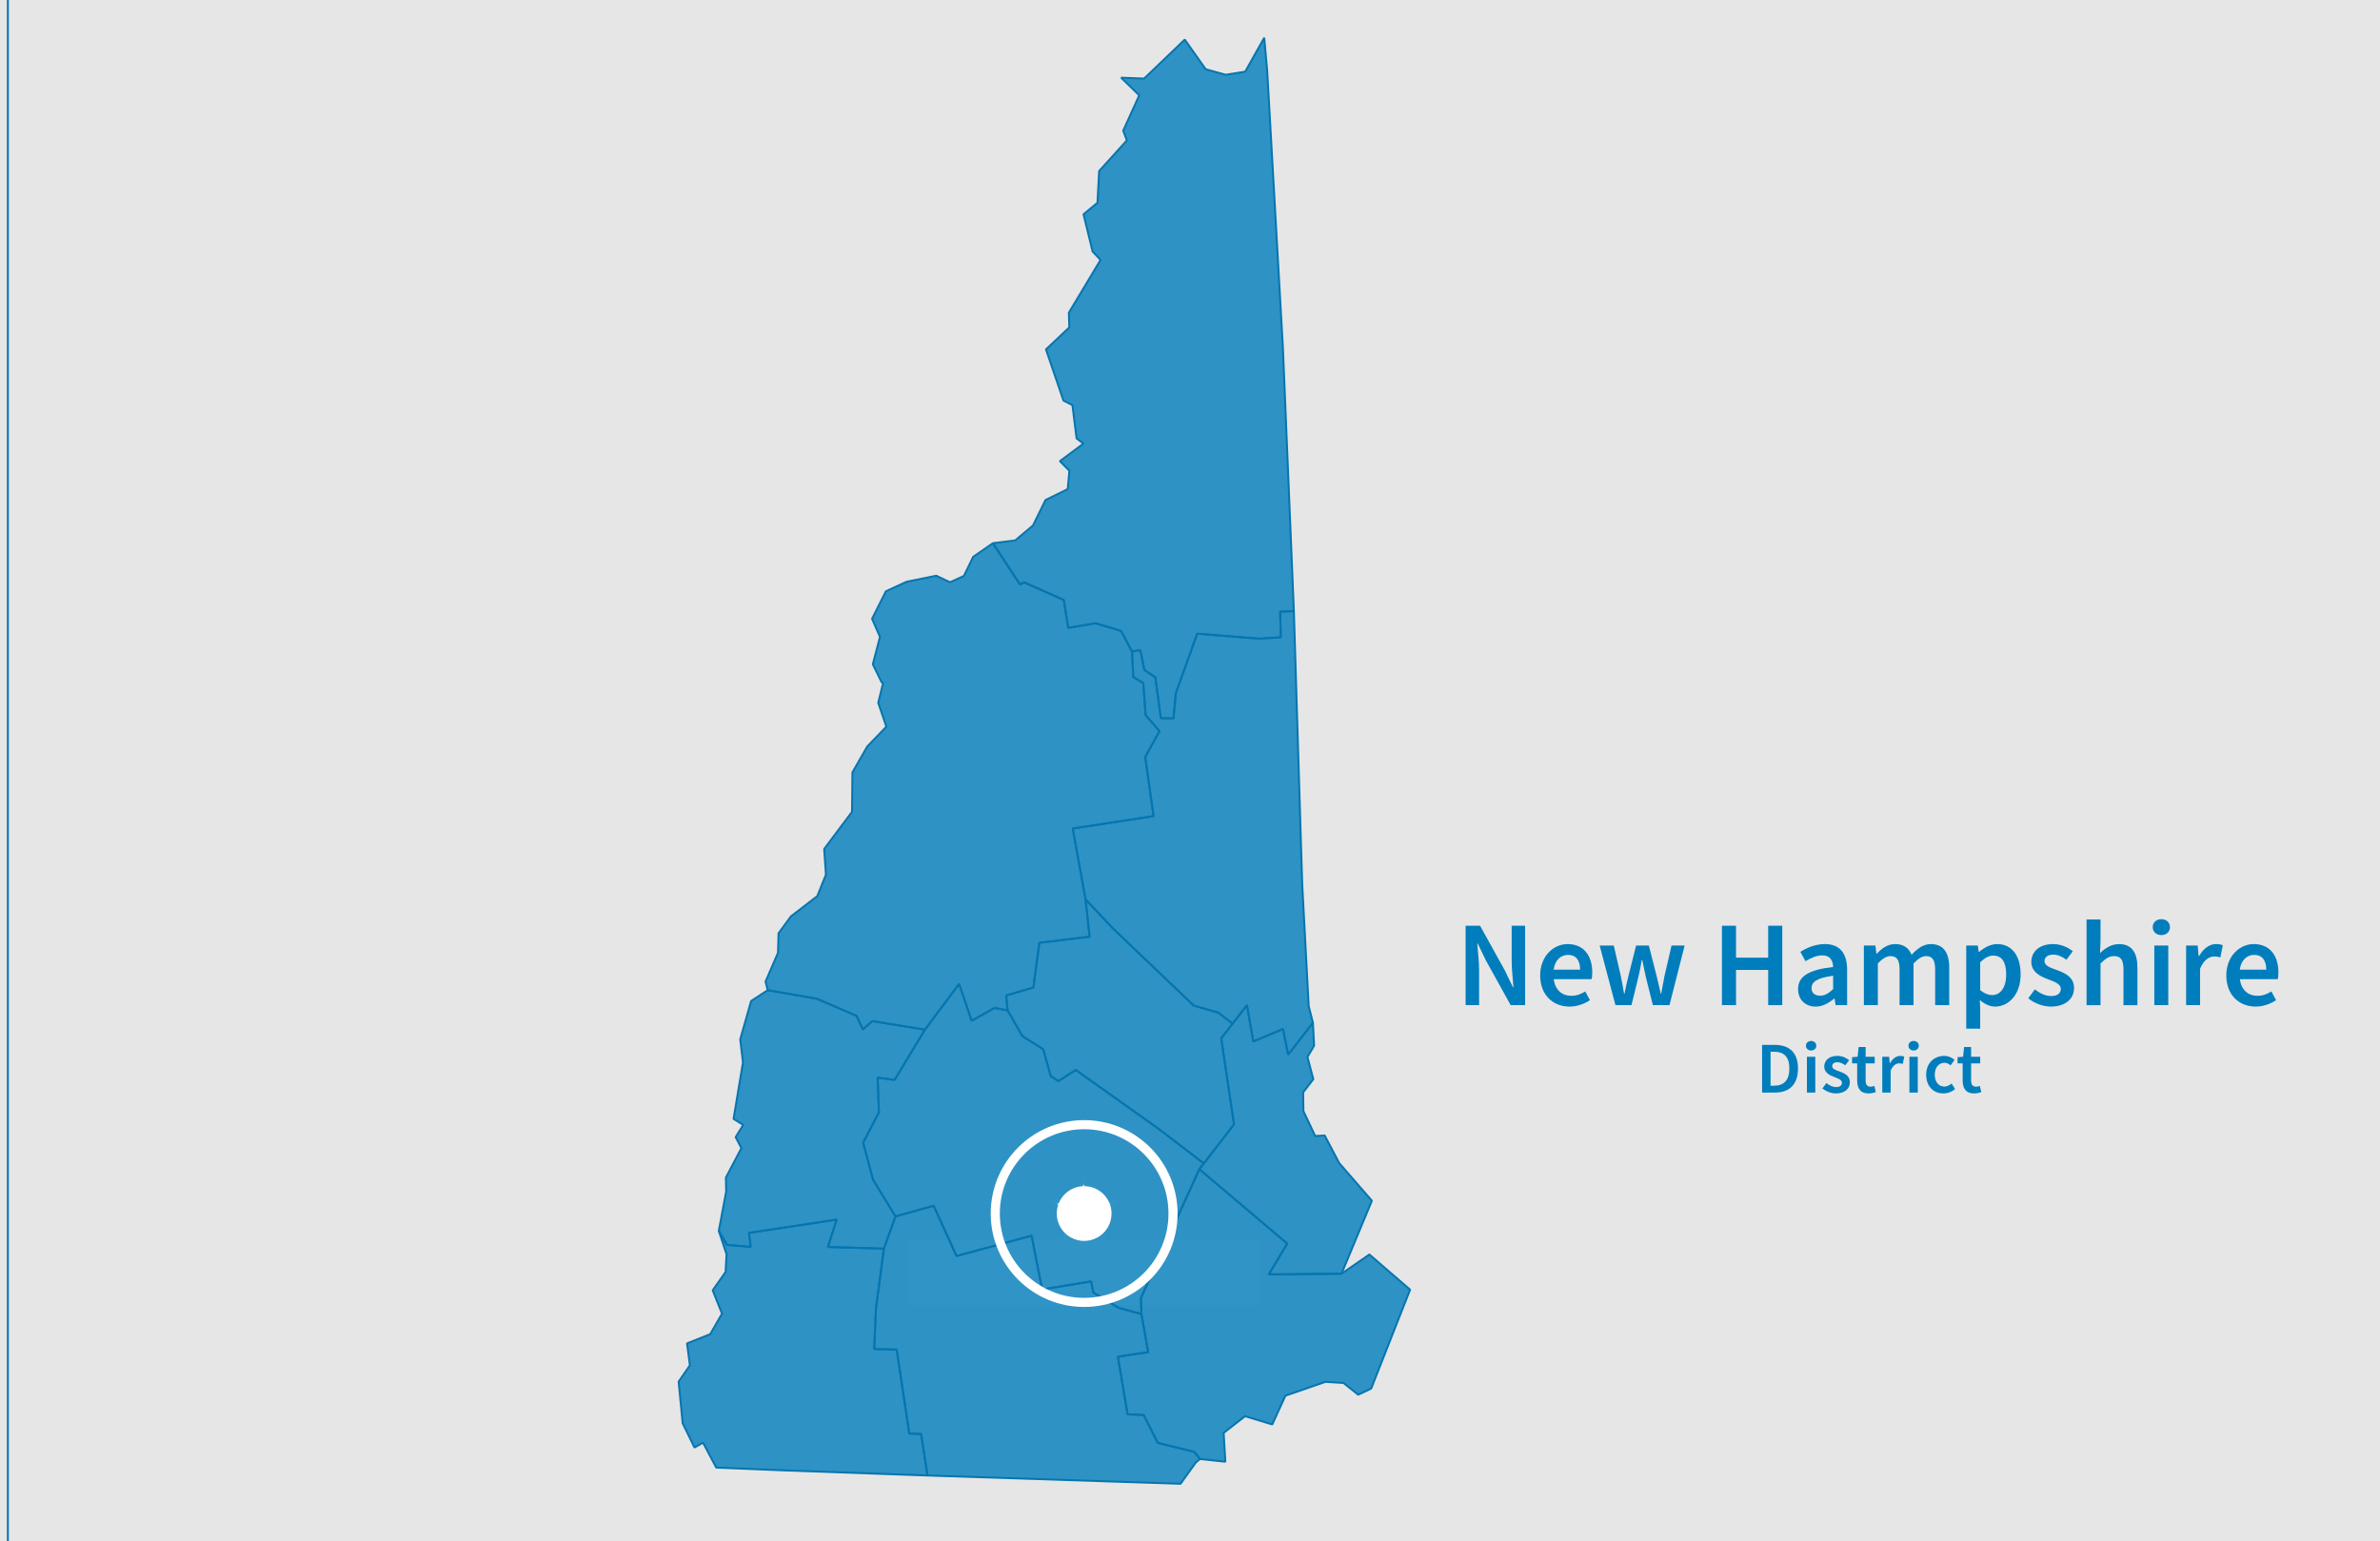 <?xml version="1.0" encoding="UTF-8" standalone="no"?>
<!-- Generator: Adobe Illustrator 25.4.1, SVG Export Plug-In . SVG Version: 6.00 Build 0)  -->

<svg
   version="1.1"
   id="Layer_1"
   x="0px"
   y="0px"
   viewBox="0 0 784.06 507.87"
   style="enable-background:new 0 0 784.06 507.87;"
   xml:space="preserve"
   sodipodi:docname="SBA_DOMap_NH2.svg"
   inkscape:version="1.2 (dc2aedaf03, 2022-05-15)"
   xmlns:inkscape="http://www.inkscape.org/namespaces/inkscape"
   xmlns:sodipodi="http://sodipodi.sourceforge.net/DTD/sodipodi-0.dtd"
   xmlns="http://www.w3.org/2000/svg"
   xmlns:svg="http://www.w3.org/2000/svg"><defs
   id="defs231">
	
	
	
	
	
	
	
	
	
	
	
	
	
	
	
	
	
	
	
	
</defs><sodipodi:namedview
   id="namedview229"
   pagecolor="#ffffff"
   bordercolor="#000000"
   borderopacity="0.25"
   inkscape:showpageshadow="2"
   inkscape:pageopacity="0.0"
   inkscape:pagecheckerboard="0"
   inkscape:deskcolor="#d1d1d1"
   showgrid="false"
   inkscape:zoom="1.4846319"
   inkscape:cx="274.47881"
   inkscape:cy="307.82041"
   inkscape:window-width="1920"
   inkscape:window-height="986"
   inkscape:window-x="-11"
   inkscape:window-y="-11"
   inkscape:window-maximized="1"
   inkscape:current-layer="Layer_1" />
<style
   type="text/css"
   id="style121">
	.st0{fill:#E6E6E6;}
	.st1{fill:none;stroke:#F0F0F0;stroke-width:2.54;stroke-miterlimit:10;}
	.st2{fill:#F0F0F0;}
	.st3{opacity:0.8;fill:#007DBC;enable-background:new    ;}
	.st4{fill:none;stroke:#0675AF;stroke-width:0.64;stroke-linejoin:bevel;}
	.st5{fill-rule:evenodd;clip-rule:evenodd;fill:#FFFFFF;}
	.st6{fill:none;}
	.st7{fill:none;stroke:#0675AF;stroke-width:0.64;stroke-linecap:square;stroke-linejoin:bevel;}
	.st8{fill:none;stroke:#FFFFFF;stroke-width:3;stroke-miterlimit:10;}
	.st9{fill:#FFFFFF;}
	.st10{fill:#007DBC;}
</style>
<g
   id="Layer_1_00000080893229579309335260000001130215238082965656_">
	<rect
   x="-11.18"
   y="-11.39"
   class="st0"
   width="804.92"
   height="529.99"
   id="rect123" />
</g>
<g
   id="Layer_2_00000024688578414253896740000016666359274037035428_">
	<polygon
   class="st1"
   points="356.97,390.16 354.87,396.59 348.12,396.59 353.58,400.56 351.5,406.99 356.97,403.02 362.43,406.99    360.34,400.56 365.82,396.59 359.05,396.59  "
   id="polygon126" />
	<rect
   x="299.27"
   y="408.53"
   class="st2"
   width="115.62"
   height="21.6"
   id="rect128" />
	<polygon
   class="st3"
   points="236.8,405.58 239.5,410.2 247.31,410.85 246.75,406.24 275.64,401.87 272.75,410.87 291.19,411.45    295.01,400.8 287.6,388.71 284.37,376.51 289.56,366.52 289.13,355.09 294.71,355.83 304.71,339.28 287.36,336.45 284.25,339.19    282.2,334.73 269.06,329.06 252.9,326.26 247.44,329.84 243.86,342.47 244.76,350.07 241.66,368.68 244.84,370.65 242.35,374.66    244.24,378.31 239.14,388 239.22,392.62  "
   id="polygon130" />
	<polygon
   class="st4"
   points="236.8,405.58 239.5,410.2 247.31,410.85 246.75,406.24 275.63,401.87 272.75,410.87 291.19,411.44    295.01,400.8 287.6,388.7 284.37,376.5 289.56,366.51 289.13,355.09 294.71,355.83 304.71,339.28 287.35,336.45 284.25,339.19    282.2,334.73 269.05,329.06 252.9,326.26 247.44,329.84 243.86,342.47 244.76,350.07 241.66,368.68 244.84,370.65 242.35,374.67    244.24,378.31 239.14,388 239.22,392.62  "
   id="polygon132" />
	<polygon
   class="st3"
   points="395.09,385.24 424.06,409.77 417.98,419.92 441.94,419.69 451.95,395.65 441.19,383.24 436.41,374.14    433.28,374.32 429.4,366.14 429.3,359.94 432.66,355.59 430.72,348.3 432.93,344.53 432.53,337 424.36,347.5 422.67,339.05    412.88,343.18 410.79,331.2 402.32,342.14 406.53,370.49  "
   id="polygon134" />
	<polygon
   class="st4"
   points="395.09,385.24 424.06,409.77 417.97,419.92 441.94,419.69 451.95,395.65 441.19,383.24 436.4,374.14    433.28,374.32 429.4,366.13 429.3,359.93 432.66,355.59 430.72,348.3 432.92,344.54 432.53,336.99 424.36,347.5 422.67,339.05    412.88,343.17 410.79,331.19 402.31,342.14 406.53,370.49  "
   id="polygon136" />
	<polygon
   class="st3"
   points="376.03,432.99 378.25,445.52 368.28,447.05 371.46,466.01 376.79,466.28 381.42,475.45 393.42,478.38    395.31,480.75 403.68,481.64 403.12,472.14 410.16,466.64 419.13,469.34 423.47,459.89 436.66,455.31 442.59,455.69 447.45,459.56    451.72,457.52 464.55,424.96 451.13,413.35 441.94,419.69 417.98,419.92 424.06,409.77 395.09,385.24 375.85,427.71  "
   id="polygon138" />
	<polygon
   class="st4"
   points="376.03,432.99 378.25,445.52 368.28,447.05 371.46,466.01 376.79,466.28 381.42,475.45 393.42,478.38    395.31,480.74 403.68,481.64 403.12,472.14 410.16,466.64 419.13,469.35 423.46,459.88 436.65,455.32 442.59,455.69 447.45,459.56    451.72,457.52 464.54,424.95 451.13,413.35 441.94,419.69 417.97,419.92 424.06,409.77 395.09,385.24 375.85,427.7  "
   id="polygon140" />
	<polygon
   class="st3"
   points="376.03,432.99 375.85,427.71 395.09,385.24 396.59,383.35 381.6,371.88 354.39,352.54 348.69,356.23    346.18,354.6 343.66,345.75 336.81,341.4 331.95,332.92 327.62,332.12 320.11,336.35 315.97,324.19 304.71,339.28 294.71,355.83    289.13,355.09 289.56,366.52 284.37,376.51 287.6,388.71 295.01,400.8 307.59,397.31 315.11,413.86 339.84,407.16 343.32,424.87    359.45,422.22 360.21,425.93 368.54,430.94  "
   id="polygon142" />
	<polygon
   class="st4"
   points="376.03,432.99 375.85,427.7 395.09,385.24 396.59,383.35 381.6,371.88 354.39,352.54 348.69,356.23    346.18,354.6 343.66,345.74 336.81,341.4 331.95,332.92 327.62,332.12 320.1,336.35 315.96,324.19 304.71,339.28 294.71,355.83    289.13,355.09 289.56,366.51 284.37,376.5 287.6,388.7 295.01,400.8 307.58,397.31 315.11,413.86 339.84,407.16 343.32,424.87    359.45,422.22 360.21,425.93 368.54,430.94  "
   id="polygon144" />
	<polygon
   class="st3"
   points="305.55,486.18 388.92,488.9 393.93,481.91 395.31,480.75 393.42,478.38 381.42,475.45 376.79,466.28    371.46,466.01 368.28,447.05 378.25,445.52 376.03,432.99 368.54,430.94 360.21,425.93 359.45,422.22 343.32,424.87 339.84,407.16    315.11,413.86 307.59,397.31 295.01,400.8 291.19,411.45 288.56,431.21 288,444.52 295.39,444.68 299.56,472.37 303.45,472.51  "
   id="polygon146" />
	<polygon
   class="st4"
   points="305.55,486.18 388.92,488.9 393.93,481.91 395.31,480.74 393.42,478.38 381.42,475.45 376.79,466.28    371.46,466.01 368.28,447.05 378.25,445.52 376.03,432.99 368.54,430.94 360.21,425.93 359.45,422.22 343.32,424.87 339.84,407.16    315.11,413.86 307.58,397.31 295.01,400.8 291.19,411.44 288.56,431.21 288,444.52 295.39,444.68 299.56,472.37 303.45,472.51  "
   id="polygon148" />
	<polygon
   class="st3"
   points="252.9,326.26 269.06,329.06 282.2,334.73 284.25,339.19 287.36,336.45 304.71,339.28 315.97,324.19    320.11,336.35 327.62,332.12 331.95,332.92 331.47,328.02 340.44,325.37 342.4,310.65 358.96,308.65 357.62,296.33 353.39,273    380.02,268.92 377.28,249.42 381.99,240.89 377.41,235.62 376.65,225.06 373.34,223.08 372.94,214.69 369.33,207.87 360.92,205.36    351.92,206.88 350.44,197.69 337.34,191.87 336.04,192.64 327.11,178.98 320.62,183.45 317.52,189.79 312.94,191.85 308.43,189.7    298.68,191.68 291.85,194.82 287.29,203.89 289.9,209.85 287.54,218.87 290.43,224.8 290.93,225.02 289.32,231.57 292,239.44    285.74,245.93 280.83,254.5 280.69,267.49 271.51,279.74 272.1,288.17 269.26,295.25 260.57,301.95 256.48,307.51 256.3,313.94    252.2,323.43  "
   id="polygon150" />
	<polygon
   class="st4"
   points="252.9,326.26 269.05,329.06 282.2,334.73 284.25,339.19 287.35,336.45 304.71,339.28 315.96,324.19    320.1,336.35 327.62,332.12 331.95,332.92 331.47,328.02 340.44,325.37 342.4,310.65 358.96,308.65 357.62,296.33 353.39,273    380.02,268.92 377.28,249.42 381.99,240.89 377.41,235.62 376.64,225.06 373.34,223.08 372.94,214.69 369.33,207.87 360.92,205.36    351.92,206.88 350.44,197.69 337.34,191.87 336.04,192.63 327.11,178.98 320.62,183.45 317.52,189.79 312.94,191.85 308.43,189.7    298.68,191.68 291.85,194.82 287.29,203.89 289.9,209.85 287.54,218.87 290.43,224.8 290.93,225.02 289.32,231.58 292,239.44    285.74,245.93 280.82,254.5 280.69,267.49 271.51,279.74 272.1,288.17 269.26,295.25 260.57,301.94 256.48,307.51 256.3,313.94    252.2,323.43  "
   id="polygon152" />
	<polygon
   class="st3"
   points="372.94,214.69 375.65,214.18 376.99,220.74 380.6,223.14 382.43,236.64 386.59,236.74 387.37,228.41    394.41,208.81 414.73,210.44 421.98,209.98 421.72,201.56 426.25,201.36 422.64,114.61 417.46,23.33 416.49,12.43 410.22,23.61    403.8,24.64 397.21,22.81 390.3,13.05 376.91,25.89 369.34,25.59 375.31,31.41 370.02,43.06 371.23,46.26 362.09,56.37    361.55,66.81 356.95,70.6 359.95,82.89 362.56,85.64 352.12,103.04 352.26,107.89 344.58,115.13 350.35,132.01 353.29,133.47    354.67,144.49 356.93,146.16 349.16,151.95 352.29,155.11 351.75,161.15 344.44,164.76 340.31,173.13 334.44,178.06 327.11,178.98    336.04,192.64 337.34,191.87 350.44,197.69 351.92,206.88 360.92,205.36 369.33,207.87  "
   id="polygon154" />
	<polygon
   class="st4"
   points="372.94,214.69 375.65,214.18 376.99,220.74 380.6,223.14 382.43,236.64 386.59,236.73 387.37,228.41    394.41,208.8 414.73,210.44 421.98,209.98 421.72,201.56 426.25,201.36 422.64,114.61 417.46,23.33 416.49,12.43 410.22,23.61    403.8,24.64 397.2,22.81 390.3,13.05 376.91,25.89 369.34,25.59 375.31,31.41 370.02,43.06 371.23,46.26 362.09,56.37    361.55,66.81 356.95,70.6 359.95,82.89 362.56,85.64 352.12,103.04 352.26,107.89 344.58,115.13 350.35,132.01 353.29,133.47    354.67,144.48 356.93,146.16 349.16,151.95 352.29,155.1 351.75,161.15 344.43,164.76 340.31,173.13 334.44,178.06 327.11,178.98    336.04,192.63 337.34,191.87 350.44,197.69 351.92,206.88 360.92,205.36 369.33,207.87  "
   id="polygon156" />
	<polygon
   class="st3"
   points="259.02,484.52 305.55,486.18 303.45,472.51 299.56,472.37 295.39,444.68 288,444.52 288.56,431.21    291.19,411.45 272.75,410.87 275.64,401.87 246.75,406.24 247.31,410.85 239.5,410.2 236.8,405.58 239.34,413.25 239.04,419.09    234.79,425.15 237.85,432.85 233.98,439.6 226.33,442.65 227.28,449.86 223.57,455.24 224.89,468.95 228.79,476.95 231.6,475.36    235.96,483.57  "
   id="polygon158" />
	<polygon
   class="st4"
   points="259.02,484.52 305.55,486.18 303.45,472.51 299.56,472.37 295.39,444.68 288,444.52 288.56,431.21    291.19,411.44 272.75,410.87 275.63,401.87 246.75,406.24 247.31,410.85 239.5,410.2 236.8,405.58 239.34,413.25 239.04,419.09    234.79,425.15 237.85,432.85 233.98,439.6 226.33,442.65 227.28,449.86 223.57,455.24 224.89,468.95 228.79,476.95 231.6,475.36    235.96,483.57  "
   id="polygon160" />
	<polygon
   class="st3"
   points="406.07,337.29 410.79,331.2 412.88,343.18 422.67,339.05 424.36,347.5 432.53,337 431.14,331.58    429,291.34 426.25,201.36 421.72,201.56 421.98,209.98 414.73,210.44 394.41,208.81 387.37,228.41 386.59,236.74 382.43,236.64    380.6,223.14 376.99,220.74 375.65,214.18 372.94,214.69 373.34,223.08 376.65,225.06 377.41,235.62 381.99,240.89 377.28,249.42    380.02,268.92 353.39,273 357.62,296.33 366.49,305.78 393.28,331.36 401.34,333.66  "
   id="polygon162" />
	<polygon
   class="st4"
   points="406.07,337.29 410.79,331.19 412.88,343.17 422.67,339.05 424.36,347.5 432.53,336.99 431.14,331.58    429,291.34 426.25,201.36 421.72,201.56 421.98,209.98 414.73,210.44 394.41,208.8 387.37,228.41 386.59,236.73 382.43,236.64    380.6,223.14 376.99,220.74 375.65,214.18 372.94,214.69 373.34,223.08 376.64,225.06 377.41,235.62 381.99,240.89 377.28,249.42    380.02,268.92 353.39,273 357.62,296.33 366.49,305.78 393.28,331.36 401.34,333.66  "
   id="polygon164" />
	<polygon
   class="st3"
   points="396.59,383.35 406.53,370.49 402.32,342.14 406.07,337.29 401.34,333.66 393.28,331.36 366.49,305.78    357.62,296.33 358.96,308.65 342.4,310.65 340.44,325.37 331.47,328.02 331.95,332.92 336.81,341.4 343.66,345.75 346.18,354.6    348.69,356.23 354.39,352.54 381.6,371.88  "
   id="polygon166" />
	<polygon
   class="st4"
   points="396.59,383.35 406.53,370.49 402.31,342.14 406.07,337.29 401.34,333.66 393.28,331.36 366.49,305.78    357.62,296.33 358.96,308.65 342.4,310.65 340.44,325.37 331.47,328.02 331.95,332.92 336.81,341.4 343.66,345.74 346.18,354.6    348.69,356.23 354.39,352.54 381.6,371.88  "
   id="polygon168" />
	<polygon
   class="st5"
   points="356.97,390.16 354.87,396.59 348.12,396.59 353.58,400.56 351.5,406.99 356.97,403.02 362.43,406.99    360.34,400.56 365.82,396.59 359.05,396.59  "
   id="polygon170" />
	<g
   id="g178">
		<path
   class="st6"
   d="M685.53-11.39"
   id="path172" />
		<g
   id="g176">
			<line
   class="st7"
   x1="2.59"
   y1="-11.39"
   x2="2.59"
   y2="512.72"
   id="line174" />
		</g>
	</g>
</g>
<g
   id="Layer_3">
	<circle
   class="st8"
   cx="357.16"
   cy="399.86"
   r="29.28"
   id="circle181" />
	<circle
   class="st9"
   cx="357.16"
   cy="399.86"
   r="9.02"
   id="circle183" />
</g>
<path
   class="st10"
   d="m 482.83,305.03 h 4.76 l 8.16,14.72 2.68,5.56 h 0.16 c -0.2,-2.68 -0.6,-6 -0.6,-8.92 v -11.36 h 4.44 v 26.16 h -4.76 l -8.16,-14.72 -2.68,-5.56 h -0.16 c 0.2,2.76 0.6,5.92 0.6,8.84 v 11.44 h -4.44 z"
   id="path186" /><path
   class="st10"
   d="m 507.39,321.39 c 0,-6.4 4.44,-10.32 9.04,-10.32 5.32,0 8.12,3.84 8.12,9.32 0,0.88 -0.08,1.76 -0.2,2.24 h -12.48 c 0.4,3.48 2.64,5.48 5.8,5.48 1.68,0 3.12,-0.52 4.56,-1.44 l 1.56,2.88 c -1.88,1.24 -4.24,2.12 -6.72,2.12 -5.44,0 -9.68,-3.8 -9.68,-10.28 z m 13.16,-1.88 c 0,-3.04 -1.32,-4.88 -4,-4.88 -2.32,0 -4.32,1.72 -4.72,4.88 z"
   id="path188" /><path
   class="st10"
   d="m 526.99,311.55 h 4.64 l 2.36,10.2 c 0.4,1.88 0.68,3.72 1.04,5.64 h 0.16 c 0.36,-1.92 0.76,-3.8 1.24,-5.64 l 2.56,-10.2 h 4.2 l 2.6,10.2 c 0.48,1.88 0.88,3.72 1.32,5.64 h 0.16 c 0.36,-1.92 0.68,-3.76 1.04,-5.64 l 2.36,-10.2 h 4.32 l -5,19.64 h -5.48 l -2.28,-9.16 c -0.44,-1.84 -0.76,-3.64 -1.2,-5.72 h -0.16 c -0.36,2.08 -0.72,3.92 -1.16,5.76 l -2.24,9.12 h -5.28 z"
   id="path190" /><path
   class="st10"
   d="m 567.27,305.03 h 4.64 v 10.52 h 10.6 v -10.52 h 4.64 v 26.16 h -4.64 v -11.6 h -10.6 v 11.6 h -4.64 z"
   id="path192" /><path
   class="st10"
   d="m 592.35,325.91 c 0,-4.2 3.48,-6.4 11.56,-7.28 -0.08,-2.08 -0.92,-3.84 -3.6,-3.84 -1.92,0 -3.76,0.88 -5.52,1.92 l -1.68,-3.08 c 2.16,-1.36 4.96,-2.56 8.08,-2.56 4.88,0 7.32,3 7.32,8.48 v 11.64 h -3.8 l -0.32,-2.16 h -0.16 c -1.76,1.48 -3.76,2.64 -6.08,2.64 -3.44,0 -5.8,-2.32 -5.8,-5.76 z m 11.56,0 v -4.4 c -5.36,0.68 -7.12,2.08 -7.12,4.04 0,1.76 1.2,2.52 2.84,2.52 1.6,0 2.8,-0.8 4.28,-2.16 z"
   id="path194" /><path
   class="st10"
   d="m 614.03,311.55 h 3.8 l 0.32,2.68 h 0.16 c 1.64,-1.76 3.56,-3.16 6,-3.16 2.88,0 4.52,1.32 5.44,3.52 1.88,-2 3.84,-3.52 6.32,-3.52 4.16,0 6.08,2.84 6.08,7.8 v 12.32 h -4.64 v -11.72 c 0,-3.24 -0.96,-4.44 -3,-4.44 -1.24,0 -2.6,0.8 -4.12,2.44 v 13.72 h -4.6 v -11.72 c 0,-3.24 -0.96,-4.44 -3.04,-4.44 -1.2,0 -2.6,0.8 -4.12,2.44 v 13.72 h -4.6 z"
   id="path196" /><path
   class="st10"
   d="m 647.75,311.55 h 3.8 l 0.32,2.08 h 0.16 c 1.64,-1.4 3.76,-2.56 5.92,-2.56 4.88,0 7.72,3.92 7.72,10 0,6.72 -4.04,10.6 -8.4,10.6 -1.72,0 -3.44,-0.8 -5.04,-2.16 l 0.12,3.28 v 6.16 h -4.6 z m 13.16,9.56 c 0,-3.92 -1.28,-6.24 -4.24,-6.24 -1.44,0 -2.8,0.72 -4.32,2.2 v 9.16 c 1.44,1.2 2.8,1.64 3.96,1.64 2.6,0 4.6,-2.32 4.6,-6.76 z"
   id="path198" /><path
   class="st10"
   d="m 668.19,328.95 2.16,-2.96 c 1.76,1.36 3.44,2.2 5.44,2.2 2.12,0 3.12,-1 3.12,-2.36 0,-1.64 -2.12,-2.36 -4.2,-3.16 -2.6,-0.96 -5.52,-2.44 -5.52,-5.72 0,-3.44 2.76,-5.88 7.16,-5.88 2.72,0 4.92,1.12 6.52,2.36 l -2.12,2.8 c -1.36,-1 -2.76,-1.68 -4.32,-1.68 -1.96,0 -2.88,0.92 -2.88,2.16 0,1.56 1.96,2.16 4.08,2.92 2.68,1 5.64,2.28 5.64,5.96 0,3.36 -2.68,6.08 -7.64,6.08 -2.68,0 -5.52,-1.16 -7.44,-2.72 z"
   id="path200" /><path
   class="st10"
   d="m 687.39,302.96 h 4.6 v 7.28 l -0.16,3.8 c 1.64,-1.56 3.6,-2.96 6.28,-2.96 4.2,0 6.04,2.84 6.04,7.8 v 12.32 h -4.6 v -11.72 c 0,-3.24 -0.92,-4.44 -3.08,-4.44 -1.72,0 -2.84,0.84 -4.48,2.44 v 13.72 h -4.6 z"
   id="path202" /><path
   class="st10"
   d="m 709.19,305.51 c 0,-1.56 1.2,-2.64 2.84,-2.64 1.64,0 2.84,1.08 2.84,2.64 0,1.52 -1.2,2.6 -2.84,2.6 -1.64,0 -2.84,-1.08 -2.84,-2.6 z m 0.52,6.04 h 4.6 v 19.64 h -4.6 z"
   id="path204" /><path
   class="st10"
   d="m 720.19,311.55 h 3.8 l 0.32,3.48 h 0.16 c 1.4,-2.56 3.48,-3.96 5.56,-3.96 1,0 1.64,0.12 2.24,0.4 l -0.8,4 c -0.68,-0.2 -1.2,-0.32 -2.04,-0.32 -1.56,0 -3.44,1.08 -4.64,4.04 v 12 h -4.6 z"
   id="path206" /><path
   class="st10"
   d="m 733.43,321.39 c 0,-6.4 4.44,-10.32 9.04,-10.32 5.32,0 8.12,3.84 8.12,9.32 0,0.88 -0.08,1.76 -0.2,2.24 h -12.48 c 0.4,3.48 2.64,5.48 5.8,5.48 1.68,0 3.12,-0.52 4.56,-1.44 l 1.56,2.88 c -1.88,1.24 -4.24,2.12 -6.72,2.12 -5.44,0 -9.68,-3.8 -9.68,-10.28 z m 13.16,-1.88 c 0,-3.04 -1.32,-4.88 -4,-4.88 -2.32,0 -4.32,1.72 -4.72,4.88 z"
   id="path208" /><path
   class="st10"
   d="m 580.5,344.29 h 4.2 c 4.8,0 7.63,2.59 7.63,7.78 0,5.21 -2.83,7.92 -7.49,7.92 h -4.34 z m 4.01,13.44 c 3.17,0 4.97,-1.8 4.97,-5.66 0,-3.84 -1.8,-5.52 -4.97,-5.52 h -1.22 v 11.18 z"
   id="path210" /><path
   class="st10"
   d="m 594.95,344.58 c 0,-0.94 0.72,-1.58 1.7,-1.58 0.98,0 1.7,0.65 1.7,1.58 0,0.91 -0.72,1.56 -1.7,1.56 -0.98,0 -1.7,-0.65 -1.7,-1.56 z m 0.31,3.63 h 2.76 V 360 h -2.76 z"
   id="path212" /><path
   class="st10"
   d="m 600.37,358.65 1.3,-1.78 c 1.06,0.82 2.06,1.32 3.26,1.32 1.27,0 1.87,-0.6 1.87,-1.42 0,-0.98 -1.27,-1.42 -2.52,-1.9 -1.56,-0.58 -3.31,-1.46 -3.31,-3.43 0,-2.06 1.66,-3.53 4.3,-3.53 1.63,0 2.95,0.67 3.91,1.42 l -1.27,1.68 c -0.82,-0.6 -1.66,-1.01 -2.59,-1.01 -1.18,0 -1.73,0.55 -1.73,1.3 0,0.94 1.18,1.3 2.45,1.75 1.61,0.6 3.38,1.37 3.38,3.58 0,2.02 -1.61,3.65 -4.58,3.65 -1.61,0 -3.31,-0.7 -4.47,-1.63 z"
   id="path214"
   style="stroke-width:1" /><path
   class="st10"
   d="m 611.82,356.01 v -5.62 h -1.68 v -2.06 l 1.82,-0.12 0.34,-3.22 h 2.3 v 3.22 h 3 v 2.18 h -3 v 5.62 c 0,1.39 0.53,2.06 1.66,2.06 0.41,0 0.89,-0.12 1.22,-0.26 l 0.48,2.04 c -0.65,0.22 -1.46,0.43 -2.4,0.43 -2.73,0 -3.74,-1.73 -3.74,-4.27 z"
   id="path216" /><path
   class="st10"
   d="m 620.08,348.21 h 2.28 l 0.19,2.09 h 0.1 c 0.84,-1.54 2.09,-2.38 3.34,-2.38 0.6,0 0.98,0.07 1.34,0.24 l -0.48,2.4 c -0.41,-0.12 -0.72,-0.19 -1.22,-0.19 -0.94,0 -2.06,0.65 -2.78,2.42 v 7.2 h -2.76 v -11.78 z"
   id="path218" /><path
   class="st10"
   d="m 628.72,344.58 c 0,-0.94 0.72,-1.58 1.7,-1.58 0.98,0 1.7,0.65 1.7,1.58 0,0.91 -0.72,1.56 -1.7,1.56 -0.98,0 -1.7,-0.65 -1.7,-1.56 z m 0.31,3.63 h 2.76 V 360 h -2.76 z"
   id="path220" /><path
   class="st10"
   d="m 634.55,354.11 c 0,-3.94 2.76,-6.19 5.9,-6.19 1.51,0 2.59,0.58 3.46,1.32 l -1.34,1.8 c -0.62,-0.55 -1.22,-0.86 -1.97,-0.86 -1.9,0 -3.22,1.56 -3.22,3.94 0,2.35 1.3,3.91 3.14,3.91 0.91,0 1.75,-0.46 2.42,-1.01 l 1.13,1.82 c -1.1,0.96 -2.5,1.44 -3.84,1.44 -3.21,0 -5.68,-2.26 -5.68,-6.17 z"
   id="path222" /><path
   class="st10"
   d="m 646.57,356.01 v -5.62 h -1.68 v -2.06 l 1.82,-0.12 0.34,-3.22 h 2.3 v 3.22 h 3 v 2.18 h -3 v 5.62 c 0,1.39 0.53,2.06 1.66,2.06 0.41,0 0.89,-0.12 1.22,-0.26 l 0.48,2.04 c -0.65,0.22 -1.46,0.43 -2.4,0.43 -2.73,0 -3.74,-1.73 -3.74,-4.27 z"
   id="path224" />
</svg>
